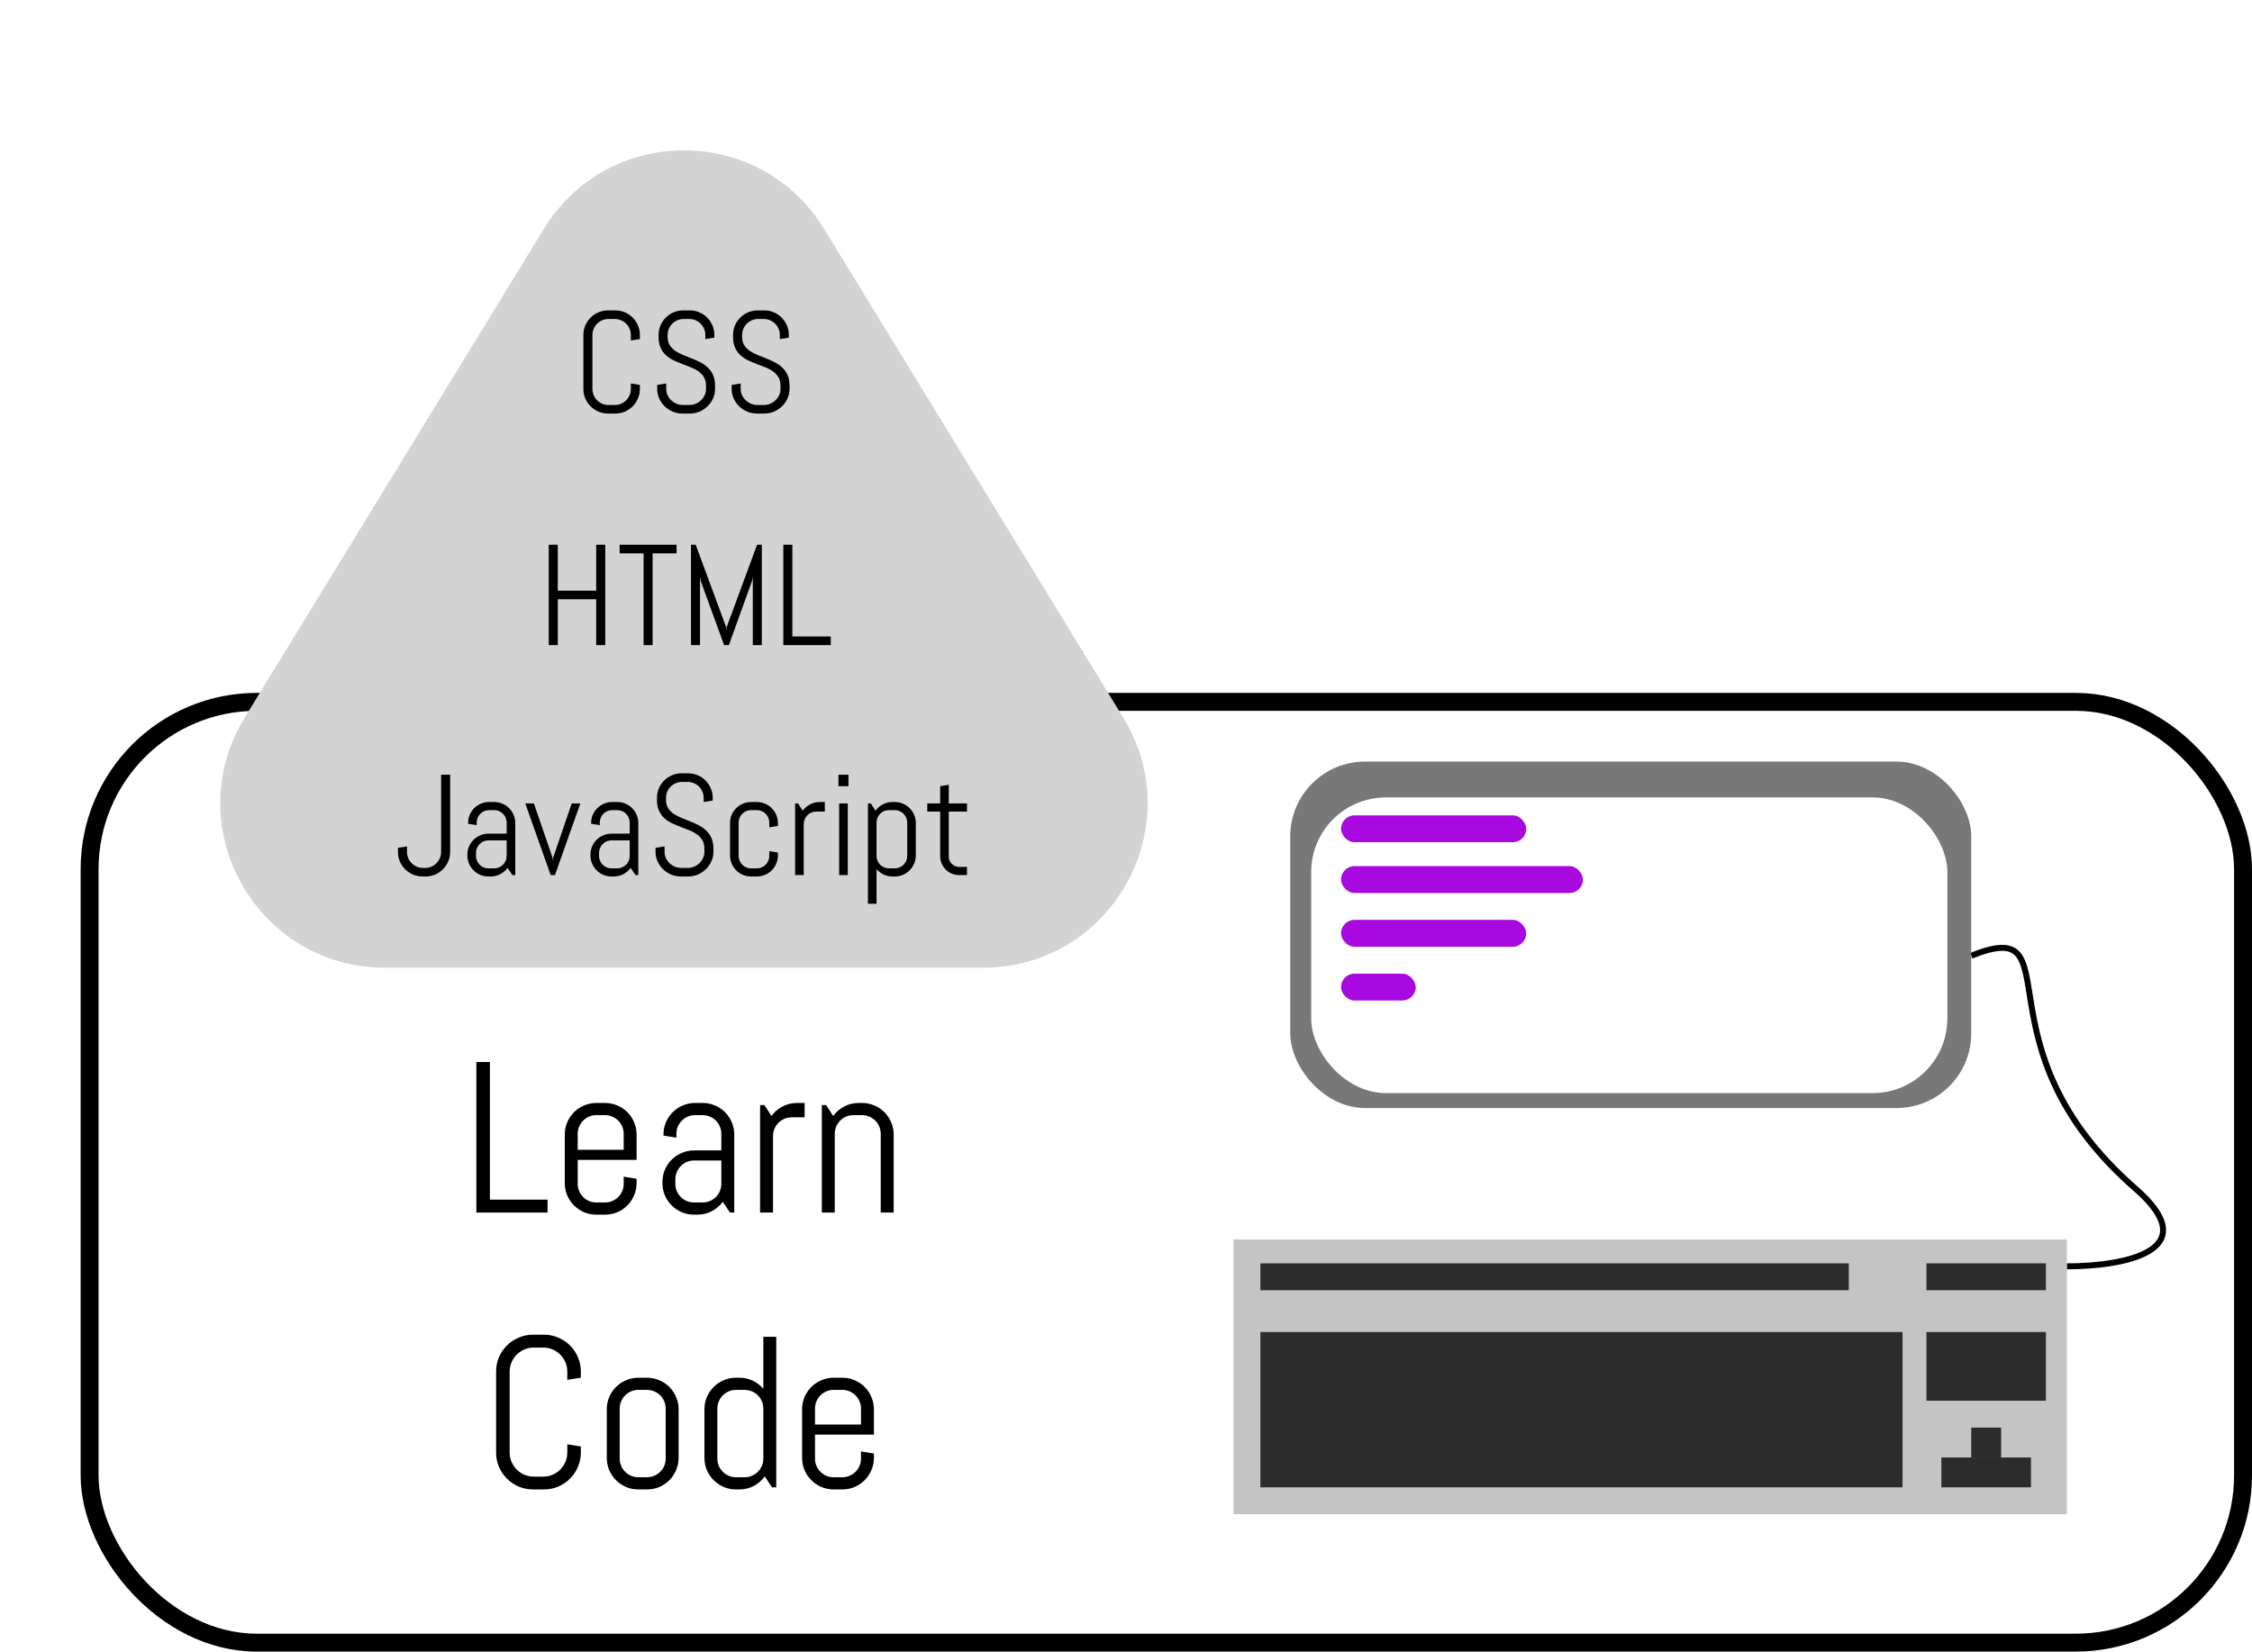<svg width="754" height="553" viewBox="0 0 754 553" fill="none" xmlns="http://www.w3.org/2000/svg">
<path d="M692 424C711.606 424 738.658 418.647 715 398C660 350 695 306 660 320" stroke="black" stroke-width="2"/>
<rect x="30" y="235" width="721" height="315" rx="56" stroke="black" stroke-width="6"/>
<path d="M182.09 76.638C203.543 41.589 254.457 41.589 275.91 76.638L376.079 240.286C398.511 276.935 372.138 324 329.169 324H128.831C85.862 324 59.489 276.935 81.921 240.287L182.09 76.638Z" fill="#D3D3D3"/>
<path d="M214.242 130.219C214.242 131.359 214.023 132.43 213.586 133.43C213.164 134.43 212.578 135.305 211.828 136.055C211.078 136.805 210.203 137.398 209.203 137.836C208.203 138.258 207.133 138.469 205.992 138.469H203.602C202.461 138.469 201.383 138.258 200.367 137.836C199.367 137.398 198.492 136.805 197.742 136.055C196.992 135.305 196.398 134.43 195.961 133.43C195.539 132.43 195.328 131.359 195.328 130.219V112.172C195.328 111.031 195.539 109.961 195.961 108.961C196.398 107.961 196.992 107.086 197.742 106.336C198.492 105.586 199.367 105 200.367 104.578C201.383 104.141 202.461 103.922 203.602 103.922H205.992C207.133 103.922 208.203 104.141 209.203 104.578C210.203 105 211.078 105.586 211.828 106.336C212.578 107.086 213.164 107.961 213.586 108.961C214.023 109.961 214.242 111.031 214.242 112.172V113.531L211.219 114V112.172C211.219 111.422 211.078 110.727 210.797 110.086C210.516 109.43 210.133 108.859 209.648 108.375C209.164 107.891 208.594 107.508 207.938 107.227C207.297 106.945 206.602 106.805 205.852 106.805H203.742C202.992 106.805 202.289 106.945 201.633 107.227C200.992 107.508 200.422 107.891 199.922 108.375C199.438 108.859 199.055 109.43 198.773 110.086C198.492 110.727 198.352 111.422 198.352 112.172V130.219C198.352 130.969 198.492 131.672 198.773 132.328C199.055 132.969 199.438 133.539 199.922 134.039C200.422 134.523 200.992 134.906 201.633 135.188C202.289 135.469 202.992 135.609 203.742 135.609H205.852C206.602 135.609 207.297 135.469 207.938 135.188C208.594 134.906 209.164 134.523 209.648 134.039C210.133 133.539 210.516 132.969 210.797 132.328C211.078 131.672 211.219 130.969 211.219 130.219V128.391L214.242 128.883V130.219ZM239.414 130.219C239.414 131.359 239.18 132.43 238.711 133.43C238.258 134.43 237.641 135.305 236.859 136.055C236.094 136.805 235.195 137.398 234.164 137.836C233.148 138.258 232.07 138.469 230.93 138.469H228.516C227.375 138.469 226.289 138.258 225.258 137.836C224.242 137.398 223.344 136.805 222.562 136.055C221.797 135.305 221.18 134.43 220.711 133.43C220.258 132.43 220.031 131.359 220.031 130.219V128.883L223.055 128.391V130.219C223.055 130.969 223.203 131.672 223.5 132.328C223.812 132.969 224.227 133.539 224.742 134.039C225.258 134.523 225.852 134.906 226.523 135.188C227.211 135.469 227.93 135.609 228.68 135.609H230.789C231.539 135.609 232.25 135.469 232.922 135.188C233.594 134.906 234.188 134.523 234.703 134.039C235.219 133.539 235.625 132.969 235.922 132.328C236.234 131.672 236.391 130.969 236.391 130.219V129.211C236.391 128.055 236.164 127.094 235.711 126.328C235.258 125.562 234.656 124.914 233.906 124.383C233.156 123.836 232.305 123.375 231.352 123C230.414 122.625 229.445 122.25 228.445 121.875C227.445 121.5 226.469 121.086 225.516 120.633C224.578 120.18 223.734 119.617 222.984 118.945C222.234 118.258 221.633 117.422 221.18 116.438C220.727 115.453 220.5 114.242 220.5 112.805V112.172C220.5 111.031 220.711 109.961 221.133 108.961C221.57 107.961 222.164 107.086 222.914 106.336C223.664 105.586 224.539 105 225.539 104.578C226.555 104.141 227.633 103.922 228.773 103.922H230.93C232.07 103.922 233.141 104.141 234.141 104.578C235.141 105 236.016 105.586 236.766 106.336C237.516 107.086 238.102 107.961 238.523 108.961C238.961 109.961 239.18 111.031 239.18 112.172V113.039L236.156 113.531V112.172C236.156 111.422 236.016 110.727 235.734 110.086C235.453 109.43 235.07 108.859 234.586 108.375C234.102 107.891 233.531 107.508 232.875 107.227C232.234 106.945 231.539 106.805 230.789 106.805H228.914C228.164 106.805 227.461 106.945 226.805 107.227C226.164 107.508 225.594 107.891 225.094 108.375C224.609 108.859 224.227 109.43 223.945 110.086C223.664 110.727 223.523 111.422 223.523 112.172V112.805C223.523 113.883 223.75 114.789 224.203 115.523C224.656 116.258 225.258 116.891 226.008 117.422C226.758 117.938 227.602 118.391 228.539 118.781C229.492 119.156 230.469 119.547 231.469 119.953C232.469 120.344 233.438 120.781 234.375 121.266C235.328 121.734 236.18 122.32 236.93 123.023C237.68 123.711 238.281 124.555 238.734 125.555C239.188 126.555 239.414 127.773 239.414 129.211V130.219ZM264.352 130.219C264.352 131.359 264.117 132.43 263.648 133.43C263.195 134.43 262.578 135.305 261.797 136.055C261.031 136.805 260.133 137.398 259.102 137.836C258.086 138.258 257.008 138.469 255.867 138.469H253.453C252.312 138.469 251.227 138.258 250.195 137.836C249.18 137.398 248.281 136.805 247.5 136.055C246.734 135.305 246.117 134.43 245.648 133.43C245.195 132.43 244.969 131.359 244.969 130.219V128.883L247.992 128.391V130.219C247.992 130.969 248.141 131.672 248.438 132.328C248.75 132.969 249.164 133.539 249.68 134.039C250.195 134.523 250.789 134.906 251.461 135.188C252.148 135.469 252.867 135.609 253.617 135.609H255.727C256.477 135.609 257.188 135.469 257.859 135.188C258.531 134.906 259.125 134.523 259.641 134.039C260.156 133.539 260.562 132.969 260.859 132.328C261.172 131.672 261.328 130.969 261.328 130.219V129.211C261.328 128.055 261.102 127.094 260.648 126.328C260.195 125.562 259.594 124.914 258.844 124.383C258.094 123.836 257.242 123.375 256.289 123C255.352 122.625 254.383 122.25 253.383 121.875C252.383 121.5 251.406 121.086 250.453 120.633C249.516 120.18 248.672 119.617 247.922 118.945C247.172 118.258 246.57 117.422 246.117 116.438C245.664 115.453 245.438 114.242 245.438 112.805V112.172C245.438 111.031 245.648 109.961 246.07 108.961C246.508 107.961 247.102 107.086 247.852 106.336C248.602 105.586 249.477 105 250.477 104.578C251.492 104.141 252.57 103.922 253.711 103.922H255.867C257.008 103.922 258.078 104.141 259.078 104.578C260.078 105 260.953 105.586 261.703 106.336C262.453 107.086 263.039 107.961 263.461 108.961C263.898 109.961 264.117 111.031 264.117 112.172V113.039L261.094 113.531V112.172C261.094 111.422 260.953 110.727 260.672 110.086C260.391 109.43 260.008 108.859 259.523 108.375C259.039 107.891 258.469 107.508 257.812 107.227C257.172 106.945 256.477 106.805 255.727 106.805H253.852C253.102 106.805 252.398 106.945 251.742 107.227C251.102 107.508 250.531 107.891 250.031 108.375C249.547 108.859 249.164 109.43 248.883 110.086C248.602 110.727 248.461 111.422 248.461 112.172V112.805C248.461 113.883 248.688 114.789 249.141 115.523C249.594 116.258 250.195 116.891 250.945 117.422C251.695 117.938 252.539 118.391 253.477 118.781C254.43 119.156 255.406 119.547 256.406 119.953C257.406 120.344 258.375 120.781 259.312 121.266C260.266 121.734 261.117 122.32 261.867 123.023C262.617 123.711 263.219 124.555 263.672 125.555C264.125 126.555 264.352 127.773 264.352 129.211V130.219Z" fill="black"/>
<path d="M199.617 216V200.648H186.75V216H183.727V182.391H186.75V197.766H199.617V182.391H202.641V216H199.617ZM218.508 185.273V216H215.484V185.273H207.469V182.391H226.523V185.273H218.508ZM252.047 216V192.961L251.836 194.391L244.031 216H242.438L234.562 194.391L234.375 192.961V216H231.352V182.391H232.922L243.117 209.953L243.211 211.195L243.305 209.953L253.477 182.391H255.07V216H252.047ZM262.266 216V182.391H265.289V213.117H278.156V216H262.266Z" fill="black"/>
<path d="M150.719 285.219C150.719 286.359 150.5 287.43 150.062 288.43C149.641 289.43 149.055 290.305 148.305 291.055C147.555 291.805 146.68 292.398 145.68 292.836C144.68 293.258 143.609 293.469 142.469 293.469H141.508C140.367 293.469 139.289 293.258 138.273 292.836C137.273 292.398 136.398 291.805 135.648 291.055C134.898 290.305 134.305 289.43 133.867 288.43C133.445 287.43 133.234 286.359 133.234 285.219V283.883L136.258 283.391V285.219C136.258 285.969 136.398 286.672 136.68 287.328C136.961 287.969 137.344 288.539 137.828 289.039C138.328 289.523 138.898 289.906 139.539 290.188C140.195 290.469 140.898 290.609 141.648 290.609H142.328C143.062 290.609 143.758 290.469 144.414 290.188C145.07 289.906 145.641 289.523 146.125 289.039C146.609 288.539 146.992 287.969 147.273 287.328C147.555 286.672 147.695 285.969 147.695 285.219V259.391H150.719V285.219ZM171.555 293L169.961 290.609C169.305 291.469 168.484 292.164 167.5 292.695C166.516 293.211 165.438 293.469 164.266 293.469H163.539C162.57 293.469 161.656 293.289 160.797 292.93C159.938 292.555 159.188 292.047 158.547 291.406C157.906 290.766 157.398 290.016 157.023 289.156C156.664 288.297 156.484 287.383 156.484 286.414V286.18C156.484 285.211 156.664 284.297 157.023 283.438C157.398 282.578 157.906 281.828 158.547 281.188C159.188 280.547 159.938 280.047 160.797 279.688C161.656 279.312 162.57 279.125 163.539 279.125H169.633V275.422C169.633 274.844 169.523 274.305 169.305 273.805C169.086 273.289 168.789 272.844 168.414 272.469C168.039 272.094 167.594 271.797 167.078 271.578C166.578 271.359 166.039 271.25 165.461 271.25H163.773C163.195 271.25 162.648 271.359 162.133 271.578C161.633 271.797 161.195 272.094 160.82 272.469C160.445 272.844 160.148 273.289 159.93 273.805C159.711 274.305 159.602 274.844 159.602 275.422V276.289L156.719 275.82V275.586C156.719 274.617 156.898 273.703 157.258 272.844C157.633 271.984 158.141 271.234 158.781 270.594C159.422 269.953 160.172 269.453 161.031 269.094C161.891 268.719 162.805 268.531 163.773 268.531H165.461C166.43 268.531 167.344 268.719 168.203 269.094C169.062 269.453 169.812 269.953 170.453 270.594C171.094 271.234 171.594 271.984 171.953 272.844C172.328 273.703 172.516 274.617 172.516 275.586V293H171.555ZM169.633 281.375H163.539C162.961 281.375 162.414 281.484 161.898 281.703C161.398 281.922 160.961 282.227 160.586 282.617C160.211 282.992 159.914 283.438 159.695 283.953C159.477 284.453 159.367 284.992 159.367 285.57V286.578C159.367 287.156 159.477 287.703 159.695 288.219C159.914 288.719 160.211 289.156 160.586 289.531C160.961 289.906 161.398 290.203 161.898 290.422C162.414 290.641 162.961 290.75 163.539 290.75H165.461C166.039 290.75 166.578 290.641 167.078 290.422C167.594 290.203 168.039 289.906 168.414 289.531C168.789 289.156 169.086 288.719 169.305 288.219C169.523 287.703 169.633 287.156 169.633 286.578V281.375ZM185.805 293H184.375L175.867 269H178.75L185.008 287.188L185.102 288.43L185.195 287.188L191.43 269H194.312L185.805 293ZM212.758 293L211.164 290.609C210.508 291.469 209.688 292.164 208.703 292.695C207.719 293.211 206.641 293.469 205.469 293.469H204.742C203.773 293.469 202.859 293.289 202 292.93C201.141 292.555 200.391 292.047 199.75 291.406C199.109 290.766 198.602 290.016 198.227 289.156C197.867 288.297 197.688 287.383 197.688 286.414V286.18C197.688 285.211 197.867 284.297 198.227 283.438C198.602 282.578 199.109 281.828 199.75 281.188C200.391 280.547 201.141 280.047 202 279.688C202.859 279.312 203.773 279.125 204.742 279.125H210.836V275.422C210.836 274.844 210.727 274.305 210.508 273.805C210.289 273.289 209.992 272.844 209.617 272.469C209.242 272.094 208.797 271.797 208.281 271.578C207.781 271.359 207.242 271.25 206.664 271.25H204.977C204.398 271.25 203.852 271.359 203.336 271.578C202.836 271.797 202.398 272.094 202.023 272.469C201.648 272.844 201.352 273.289 201.133 273.805C200.914 274.305 200.805 274.844 200.805 275.422V276.289L197.922 275.82V275.586C197.922 274.617 198.102 273.703 198.461 272.844C198.836 271.984 199.344 271.234 199.984 270.594C200.625 269.953 201.375 269.453 202.234 269.094C203.094 268.719 204.008 268.531 204.977 268.531H206.664C207.633 268.531 208.547 268.719 209.406 269.094C210.266 269.453 211.016 269.953 211.656 270.594C212.297 271.234 212.797 271.984 213.156 272.844C213.531 273.703 213.719 274.617 213.719 275.586V293H212.758ZM210.836 281.375H204.742C204.164 281.375 203.617 281.484 203.102 281.703C202.602 281.922 202.164 282.227 201.789 282.617C201.414 282.992 201.117 283.438 200.898 283.953C200.68 284.453 200.57 284.992 200.57 285.57V286.578C200.57 287.156 200.68 287.703 200.898 288.219C201.117 288.719 201.414 289.156 201.789 289.531C202.164 289.906 202.602 290.203 203.102 290.422C203.617 290.641 204.164 290.75 204.742 290.75H206.664C207.242 290.75 207.781 290.641 208.281 290.422C208.797 290.203 209.242 289.906 209.617 289.531C209.992 289.156 210.289 288.719 210.508 288.219C210.727 287.703 210.836 287.156 210.836 286.578V281.375ZM238.867 285.219C238.867 286.359 238.633 287.43 238.164 288.43C237.711 289.43 237.094 290.305 236.312 291.055C235.547 291.805 234.648 292.398 233.617 292.836C232.602 293.258 231.523 293.469 230.383 293.469H227.969C226.828 293.469 225.742 293.258 224.711 292.836C223.695 292.398 222.797 291.805 222.016 291.055C221.25 290.305 220.633 289.43 220.164 288.43C219.711 287.43 219.484 286.359 219.484 285.219V283.883L222.508 283.391V285.219C222.508 285.969 222.656 286.672 222.953 287.328C223.266 287.969 223.68 288.539 224.195 289.039C224.711 289.523 225.305 289.906 225.977 290.188C226.664 290.469 227.383 290.609 228.133 290.609H230.242C230.992 290.609 231.703 290.469 232.375 290.188C233.047 289.906 233.641 289.523 234.156 289.039C234.672 288.539 235.078 287.969 235.375 287.328C235.688 286.672 235.844 285.969 235.844 285.219V284.211C235.844 283.055 235.617 282.094 235.164 281.328C234.711 280.562 234.109 279.914 233.359 279.383C232.609 278.836 231.758 278.375 230.805 278C229.867 277.625 228.898 277.25 227.898 276.875C226.898 276.5 225.922 276.086 224.969 275.633C224.031 275.18 223.188 274.617 222.438 273.945C221.688 273.258 221.086 272.422 220.633 271.438C220.18 270.453 219.953 269.242 219.953 267.805V267.172C219.953 266.031 220.164 264.961 220.586 263.961C221.023 262.961 221.617 262.086 222.367 261.336C223.117 260.586 223.992 260 224.992 259.578C226.008 259.141 227.086 258.922 228.227 258.922H230.383C231.523 258.922 232.594 259.141 233.594 259.578C234.594 260 235.469 260.586 236.219 261.336C236.969 262.086 237.555 262.961 237.977 263.961C238.414 264.961 238.633 266.031 238.633 267.172V268.039L235.609 268.531V267.172C235.609 266.422 235.469 265.727 235.188 265.086C234.906 264.43 234.523 263.859 234.039 263.375C233.555 262.891 232.984 262.508 232.328 262.227C231.688 261.945 230.992 261.805 230.242 261.805H228.367C227.617 261.805 226.914 261.945 226.258 262.227C225.617 262.508 225.047 262.891 224.547 263.375C224.062 263.859 223.68 264.43 223.398 265.086C223.117 265.727 222.977 266.422 222.977 267.172V267.805C222.977 268.883 223.203 269.789 223.656 270.523C224.109 271.258 224.711 271.891 225.461 272.422C226.211 272.938 227.055 273.391 227.992 273.781C228.945 274.156 229.922 274.547 230.922 274.953C231.922 275.344 232.891 275.781 233.828 276.266C234.781 276.734 235.633 277.32 236.383 278.023C237.133 278.711 237.734 279.555 238.188 280.555C238.641 281.555 238.867 282.773 238.867 284.211V285.219ZM260.453 286.414C260.453 287.383 260.266 288.297 259.891 289.156C259.531 290.016 259.031 290.766 258.391 291.406C257.75 292.047 257 292.555 256.141 292.93C255.281 293.289 254.367 293.469 253.398 293.469H251.477C250.508 293.469 249.594 293.289 248.734 292.93C247.875 292.555 247.125 292.047 246.484 291.406C245.844 290.766 245.336 290.016 244.961 289.156C244.602 288.297 244.422 287.383 244.422 286.414V275.586C244.422 274.617 244.602 273.703 244.961 272.844C245.336 271.984 245.844 271.234 246.484 270.594C247.125 269.953 247.875 269.453 248.734 269.094C249.594 268.719 250.508 268.531 251.477 268.531H253.398C254.367 268.531 255.281 268.719 256.141 269.094C257 269.453 257.75 269.953 258.391 270.594C259.031 271.234 259.531 271.984 259.891 272.844C260.266 273.703 260.453 274.617 260.453 275.586V276.547L257.57 277.016V275.422C257.57 274.844 257.461 274.305 257.242 273.805C257.023 273.289 256.727 272.844 256.352 272.469C255.977 272.094 255.531 271.797 255.016 271.578C254.516 271.359 253.977 271.25 253.398 271.25H251.477C250.898 271.25 250.352 271.359 249.836 271.578C249.336 271.797 248.898 272.094 248.523 272.469C248.148 272.844 247.852 273.289 247.633 273.805C247.414 274.305 247.305 274.844 247.305 275.422V286.578C247.305 287.156 247.414 287.703 247.633 288.219C247.852 288.719 248.148 289.156 248.523 289.531C248.898 289.906 249.336 290.203 249.836 290.422C250.352 290.641 250.898 290.75 251.477 290.75H253.398C253.977 290.75 254.516 290.641 255.016 290.422C255.531 290.203 255.977 289.906 256.352 289.531C256.727 289.156 257.023 288.719 257.242 288.219C257.461 287.703 257.57 287.156 257.57 286.578V284.984L260.453 285.453V286.414ZM273.273 271.742C272.695 271.742 272.148 271.852 271.633 272.07C271.133 272.289 270.695 272.586 270.32 272.961C269.945 273.336 269.648 273.781 269.43 274.297C269.211 274.797 269.102 275.336 269.102 275.914V293H266.219V269H267.18L268.75 271.438C269.406 270.547 270.227 269.844 271.211 269.328C272.211 268.797 273.297 268.531 274.469 268.531H276.156V271.742H273.273ZM280.727 263.234V259.391H284.078V263.234H280.727ZM280.961 293V269H283.844V293H280.961ZM306.625 286.414C306.625 287.383 306.438 288.297 306.062 289.156C305.703 290.016 305.203 290.766 304.562 291.406C303.922 292.047 303.172 292.555 302.312 292.93C301.453 293.289 300.539 293.469 299.57 293.469H298.844C297.766 293.469 296.766 293.25 295.844 292.812C294.922 292.375 294.133 291.766 293.477 290.984V302.609H290.594V269H291.555L293.125 271.438C293.781 270.547 294.602 269.844 295.586 269.328C296.586 268.797 297.672 268.531 298.844 268.531H299.57C300.539 268.531 301.453 268.719 302.312 269.094C303.172 269.453 303.922 269.953 304.562 270.594C305.203 271.234 305.703 271.984 306.062 272.844C306.438 273.703 306.625 274.617 306.625 275.586V286.414ZM303.742 275.422C303.742 274.844 303.633 274.305 303.414 273.805C303.195 273.289 302.898 272.844 302.523 272.469C302.148 272.094 301.703 271.797 301.188 271.578C300.688 271.359 300.148 271.25 299.57 271.25H297.648C297.07 271.25 296.523 271.359 296.008 271.578C295.508 271.797 295.07 272.094 294.695 272.469C294.32 272.844 294.023 273.289 293.805 273.805C293.586 274.305 293.477 274.844 293.477 275.422V286.578C293.477 287.156 293.586 287.703 293.805 288.219C294.023 288.719 294.32 289.156 294.695 289.531C295.07 289.906 295.508 290.203 296.008 290.422C296.523 290.641 297.07 290.75 297.648 290.75H299.57C300.148 290.75 300.688 290.641 301.188 290.422C301.703 290.203 302.148 289.906 302.523 289.531C302.898 289.156 303.195 288.719 303.414 288.219C303.633 287.703 303.742 287.156 303.742 286.578V275.422ZM321.133 293C320.258 293 319.43 292.836 318.648 292.508C317.883 292.18 317.211 291.727 316.633 291.148C316.07 290.57 315.617 289.898 315.273 289.133C314.945 288.367 314.781 287.547 314.781 286.672V271.742H310.469V269H314.781V263.234L317.664 262.766V269H323.758V271.742H317.664V286.812C317.664 287.297 317.75 287.75 317.922 288.172C318.109 288.578 318.359 288.938 318.672 289.25C318.984 289.562 319.352 289.812 319.773 290C320.195 290.172 320.648 290.258 321.133 290.258H323.758V293H321.133Z" fill="black"/>
<path d="M159.496 406V355.586H164.031V401.676H183.332V406H159.496ZM213.145 396.121C213.145 397.574 212.863 398.945 212.301 400.234C211.762 401.523 211.012 402.648 210.051 403.609C209.09 404.57 207.965 405.332 206.676 405.895C205.387 406.434 204.016 406.703 202.562 406.703H199.68C198.227 406.703 196.855 406.434 195.566 405.895C194.277 405.332 193.152 404.57 192.191 403.609C191.23 402.648 190.469 401.523 189.906 400.234C189.367 398.945 189.098 397.574 189.098 396.121V379.879C189.098 378.426 189.367 377.055 189.906 375.766C190.469 374.477 191.23 373.352 192.191 372.391C193.152 371.43 194.277 370.68 195.566 370.141C196.855 369.578 198.227 369.297 199.68 369.297H202.562C204.016 369.297 205.387 369.578 206.676 370.141C207.965 370.68 209.09 371.43 210.051 372.391C211.012 373.352 211.762 374.477 212.301 375.766C212.863 377.055 213.145 378.426 213.145 379.879V388.352H193.422V396.367C193.422 397.234 193.586 398.055 193.914 398.828C194.242 399.578 194.688 400.234 195.25 400.797C195.812 401.359 196.469 401.805 197.219 402.133C197.992 402.461 198.812 402.625 199.68 402.625H202.562C203.43 402.625 204.238 402.461 204.988 402.133C205.762 401.805 206.43 401.359 206.992 400.797C207.555 400.234 208 399.578 208.328 398.828C208.656 398.055 208.82 397.234 208.82 396.367V393.977L213.145 394.68V396.121ZM208.82 379.633C208.82 378.766 208.656 377.957 208.328 377.207C208 376.434 207.555 375.766 206.992 375.203C206.43 374.641 205.762 374.195 204.988 373.867C204.238 373.539 203.43 373.375 202.562 373.375H199.68C198.812 373.375 197.992 373.539 197.219 373.867C196.469 374.195 195.812 374.641 195.25 375.203C194.688 375.766 194.242 376.434 193.914 377.207C193.586 377.957 193.422 378.766 193.422 379.633V384.977H208.82V379.633ZM244.398 406L242.008 402.414C241.023 403.703 239.793 404.746 238.316 405.543C236.84 406.316 235.223 406.703 233.465 406.703H232.375C230.922 406.703 229.551 406.434 228.262 405.895C226.973 405.332 225.848 404.57 224.887 403.609C223.926 402.648 223.164 401.523 222.602 400.234C222.062 398.945 221.793 397.574 221.793 396.121V395.77C221.793 394.316 222.062 392.945 222.602 391.656C223.164 390.367 223.926 389.242 224.887 388.281C225.848 387.32 226.973 386.57 228.262 386.031C229.551 385.469 230.922 385.188 232.375 385.188H241.516V379.633C241.516 378.766 241.352 377.957 241.023 377.207C240.695 376.434 240.25 375.766 239.688 375.203C239.125 374.641 238.457 374.195 237.684 373.867C236.934 373.539 236.125 373.375 235.258 373.375H232.727C231.859 373.375 231.039 373.539 230.266 373.867C229.516 374.195 228.859 374.641 228.297 375.203C227.734 375.766 227.289 376.434 226.961 377.207C226.633 377.957 226.469 378.766 226.469 379.633V380.934L222.145 380.23V379.879C222.145 378.426 222.414 377.055 222.953 375.766C223.516 374.477 224.277 373.352 225.238 372.391C226.199 371.43 227.324 370.68 228.613 370.141C229.902 369.578 231.273 369.297 232.727 369.297H235.258C236.711 369.297 238.082 369.578 239.371 370.141C240.66 370.68 241.785 371.43 242.746 372.391C243.707 373.352 244.457 374.477 244.996 375.766C245.559 377.055 245.84 378.426 245.84 379.879V406H244.398ZM241.516 388.562H232.375C231.508 388.562 230.688 388.727 229.914 389.055C229.164 389.383 228.508 389.84 227.945 390.426C227.383 390.988 226.938 391.656 226.609 392.43C226.281 393.18 226.117 393.988 226.117 394.855V396.367C226.117 397.234 226.281 398.055 226.609 398.828C226.938 399.578 227.383 400.234 227.945 400.797C228.508 401.359 229.164 401.805 229.914 402.133C230.688 402.461 231.508 402.625 232.375 402.625H235.258C236.125 402.625 236.934 402.461 237.684 402.133C238.457 401.805 239.125 401.359 239.688 400.797C240.25 400.234 240.695 399.578 241.023 398.828C241.352 398.055 241.516 397.234 241.516 396.367V388.562ZM265.07 374.113C264.203 374.113 263.383 374.277 262.609 374.605C261.859 374.934 261.203 375.379 260.641 375.941C260.078 376.504 259.633 377.172 259.305 377.945C258.977 378.695 258.812 379.504 258.812 380.371V406H254.488V370H255.93L258.285 373.656C259.27 372.32 260.5 371.266 261.977 370.492C263.477 369.695 265.105 369.297 266.863 369.297H269.395V374.113H265.07ZM294.883 406V379.633C294.883 378.766 294.719 377.957 294.391 377.207C294.062 376.434 293.617 375.766 293.055 375.203C292.492 374.641 291.824 374.195 291.051 373.867C290.301 373.539 289.492 373.375 288.625 373.375H285.742C284.875 373.375 284.055 373.539 283.281 373.867C282.531 374.195 281.875 374.641 281.312 375.203C280.75 375.766 280.305 376.434 279.977 377.207C279.648 377.957 279.484 378.766 279.484 379.633V406H275.16V370H276.602L278.957 373.656C279.941 372.32 281.172 371.266 282.648 370.492C284.148 369.695 285.777 369.297 287.535 369.297H288.625C290.078 369.297 291.449 369.578 292.738 370.141C294.027 370.68 295.152 371.43 296.113 372.391C297.074 373.352 297.824 374.477 298.363 375.766C298.926 377.055 299.207 378.426 299.207 379.879V406H294.883ZM194.477 486.328C194.477 488.039 194.148 489.645 193.492 491.145C192.859 492.645 191.98 493.957 190.855 495.082C189.73 496.207 188.418 497.098 186.918 497.754C185.418 498.387 183.812 498.703 182.102 498.703H178.516C176.805 498.703 175.188 498.387 173.664 497.754C172.164 497.098 170.852 496.207 169.727 495.082C168.602 493.957 167.711 492.645 167.055 491.145C166.422 489.645 166.105 488.039 166.105 486.328V459.258C166.105 457.547 166.422 455.941 167.055 454.441C167.711 452.941 168.602 451.629 169.727 450.504C170.852 449.379 172.164 448.5 173.664 447.867C175.188 447.211 176.805 446.883 178.516 446.883H182.102C183.812 446.883 185.418 447.211 186.918 447.867C188.418 448.5 189.73 449.379 190.855 450.504C191.98 451.629 192.859 452.941 193.492 454.441C194.148 455.941 194.477 457.547 194.477 459.258V461.297L189.941 462V459.258C189.941 458.133 189.73 457.09 189.309 456.129C188.887 455.145 188.312 454.289 187.586 453.562C186.859 452.836 186.004 452.262 185.02 451.84C184.059 451.418 183.016 451.207 181.891 451.207H178.727C177.602 451.207 176.547 451.418 175.562 451.84C174.602 452.262 173.746 452.836 172.996 453.562C172.27 454.289 171.695 455.145 171.273 456.129C170.852 457.09 170.641 458.133 170.641 459.258V486.328C170.641 487.453 170.852 488.508 171.273 489.492C171.695 490.453 172.27 491.309 172.996 492.059C173.746 492.785 174.602 493.359 175.562 493.781C176.547 494.203 177.602 494.414 178.727 494.414H181.891C183.016 494.414 184.059 494.203 185.02 493.781C186.004 493.359 186.859 492.785 187.586 492.059C188.312 491.309 188.887 490.453 189.309 489.492C189.73 488.508 189.941 487.453 189.941 486.328V483.586L194.477 484.324V486.328ZM227.207 488.121C227.207 489.574 226.926 490.945 226.363 492.234C225.824 493.523 225.074 494.648 224.113 495.609C223.152 496.57 222.027 497.332 220.738 497.895C219.449 498.434 218.078 498.703 216.625 498.703H213.742C212.289 498.703 210.918 498.434 209.629 497.895C208.34 497.332 207.215 496.57 206.254 495.609C205.293 494.648 204.531 493.523 203.969 492.234C203.43 490.945 203.16 489.574 203.16 488.121V471.879C203.16 470.426 203.43 469.055 203.969 467.766C204.531 466.477 205.293 465.352 206.254 464.391C207.215 463.43 208.34 462.68 209.629 462.141C210.918 461.578 212.289 461.297 213.742 461.297H216.625C218.078 461.297 219.449 461.578 220.738 462.141C222.027 462.68 223.152 463.43 224.113 464.391C225.074 465.352 225.824 466.477 226.363 467.766C226.926 469.055 227.207 470.426 227.207 471.879V488.121ZM222.883 471.633C222.883 470.766 222.719 469.957 222.391 469.207C222.062 468.434 221.617 467.766 221.055 467.203C220.492 466.641 219.824 466.195 219.051 465.867C218.301 465.539 217.492 465.375 216.625 465.375H213.742C212.875 465.375 212.055 465.539 211.281 465.867C210.531 466.195 209.875 466.641 209.312 467.203C208.75 467.766 208.305 468.434 207.977 469.207C207.648 469.957 207.484 470.766 207.484 471.633V488.367C207.484 489.234 207.648 490.055 207.977 490.828C208.305 491.578 208.75 492.234 209.312 492.797C209.875 493.359 210.531 493.805 211.281 494.133C212.055 494.461 212.875 494.625 213.742 494.625H216.625C217.492 494.625 218.301 494.461 219.051 494.133C219.824 493.805 220.492 493.359 221.055 492.797C221.617 492.234 222.062 491.578 222.391 490.828C222.719 490.055 222.883 489.234 222.883 488.367V471.633ZM258.461 498L256.07 494.344C255.086 495.68 253.855 496.746 252.379 497.543C250.902 498.316 249.285 498.703 247.527 498.703H246.438C244.984 498.703 243.613 498.434 242.324 497.895C241.035 497.332 239.91 496.57 238.949 495.609C237.988 494.648 237.227 493.523 236.664 492.234C236.125 490.945 235.855 489.574 235.855 488.121V471.879C235.855 470.426 236.125 469.055 236.664 467.766C237.227 466.477 237.988 465.352 238.949 464.391C239.91 463.43 241.035 462.68 242.324 462.141C243.613 461.578 244.984 461.297 246.438 461.297H247.527C249.145 461.297 250.645 461.625 252.027 462.281C253.41 462.938 254.594 463.852 255.578 465.023V447.586H259.902V498H258.461ZM255.578 471.633C255.578 470.766 255.414 469.957 255.086 469.207C254.758 468.434 254.312 467.766 253.75 467.203C253.188 466.641 252.52 466.195 251.746 465.867C250.996 465.539 250.188 465.375 249.32 465.375H246.438C245.57 465.375 244.75 465.539 243.977 465.867C243.227 466.195 242.57 466.641 242.008 467.203C241.445 467.766 241 468.434 240.672 469.207C240.344 469.957 240.18 470.766 240.18 471.633V488.367C240.18 489.234 240.344 490.055 240.672 490.828C241 491.578 241.445 492.234 242.008 492.797C242.57 493.359 243.227 493.805 243.977 494.133C244.75 494.461 245.57 494.625 246.438 494.625H249.32C250.188 494.625 250.996 494.461 251.746 494.133C252.52 493.805 253.188 493.359 253.75 492.797C254.312 492.234 254.758 491.578 255.086 490.828C255.414 490.055 255.578 489.234 255.578 488.367V471.633ZM292.598 488.121C292.598 489.574 292.316 490.945 291.754 492.234C291.215 493.523 290.465 494.648 289.504 495.609C288.543 496.57 287.418 497.332 286.129 497.895C284.84 498.434 283.469 498.703 282.016 498.703H279.133C277.68 498.703 276.309 498.434 275.02 497.895C273.73 497.332 272.605 496.57 271.645 495.609C270.684 494.648 269.922 493.523 269.359 492.234C268.82 490.945 268.551 489.574 268.551 488.121V471.879C268.551 470.426 268.82 469.055 269.359 467.766C269.922 466.477 270.684 465.352 271.645 464.391C272.605 463.43 273.73 462.68 275.02 462.141C276.309 461.578 277.68 461.297 279.133 461.297H282.016C283.469 461.297 284.84 461.578 286.129 462.141C287.418 462.68 288.543 463.43 289.504 464.391C290.465 465.352 291.215 466.477 291.754 467.766C292.316 469.055 292.598 470.426 292.598 471.879V480.352H272.875V488.367C272.875 489.234 273.039 490.055 273.367 490.828C273.695 491.578 274.141 492.234 274.703 492.797C275.266 493.359 275.922 493.805 276.672 494.133C277.445 494.461 278.266 494.625 279.133 494.625H282.016C282.883 494.625 283.691 494.461 284.441 494.133C285.215 493.805 285.883 493.359 286.445 492.797C287.008 492.234 287.453 491.578 287.781 490.828C288.109 490.055 288.273 489.234 288.273 488.367V485.977L292.598 486.68V488.121ZM288.273 471.633C288.273 470.766 288.109 469.957 287.781 469.207C287.453 468.434 287.008 467.766 286.445 467.203C285.883 466.641 285.215 466.195 284.441 465.867C283.691 465.539 282.883 465.375 282.016 465.375H279.133C278.266 465.375 277.445 465.539 276.672 465.867C275.922 466.195 275.266 466.641 274.703 467.203C274.141 467.766 273.695 468.434 273.367 469.207C273.039 469.957 272.875 470.766 272.875 471.633V476.977H288.273V471.633Z" fill="black"/>
<rect x="413" y="415" width="279" height="92" fill="#C4C4C4"/>
<rect x="422" y="423" width="197" height="9" fill="#2C2C2C"/>
<rect x="422" y="446" width="215" height="52" fill="#2C2C2C"/>
<rect x="645" y="423" width="40" height="9" fill="#2C2C2C"/>
<rect x="645" y="446" width="40" height="23" fill="#2C2C2C"/>
<rect x="650" y="488" width="30" height="10" fill="#2C2C2C"/>
<rect x="660" y="478" width="10" height="10" fill="#2C2C2C"/>
<rect x="432" y="255" width="228" height="116" rx="25" fill="#787878"/>
<g filter="url(#filter0_d)">
<rect x="439" y="263" width="213" height="99" rx="25" fill="white"/>
</g>
<rect x="449" y="273" width="62" height="9" rx="4.5" fill="#A709DE"/>
<rect x="449" y="308" width="62" height="9" rx="4.5" fill="#A709DE"/>
<rect x="449" y="326" width="25" height="9" rx="4.5" fill="#A709DE"/>
<rect x="449" y="290" width="81" height="9" rx="4.5" fill="#A709DE"/>
<defs>
<filter id="filter0_d" x="435" y="263" width="221" height="107" filterUnits="userSpaceOnUse" color-interpolation-filters="sRGB">
<feFlood flood-opacity="0" result="BackgroundImageFix"/>
<feColorMatrix in="SourceAlpha" type="matrix" values="0 0 0 0 0 0 0 0 0 0 0 0 0 0 0 0 0 0 127 0"/>
<feOffset dy="4"/>
<feGaussianBlur stdDeviation="2"/>
<feColorMatrix type="matrix" values="0 0 0 0 0 0 0 0 0 0 0 0 0 0 0 0 0 0 0.25 0"/>
<feBlend mode="normal" in2="BackgroundImageFix" result="effect1_dropShadow"/>
<feBlend mode="normal" in="SourceGraphic" in2="effect1_dropShadow" result="shape"/>
</filter>
</defs>
</svg>
